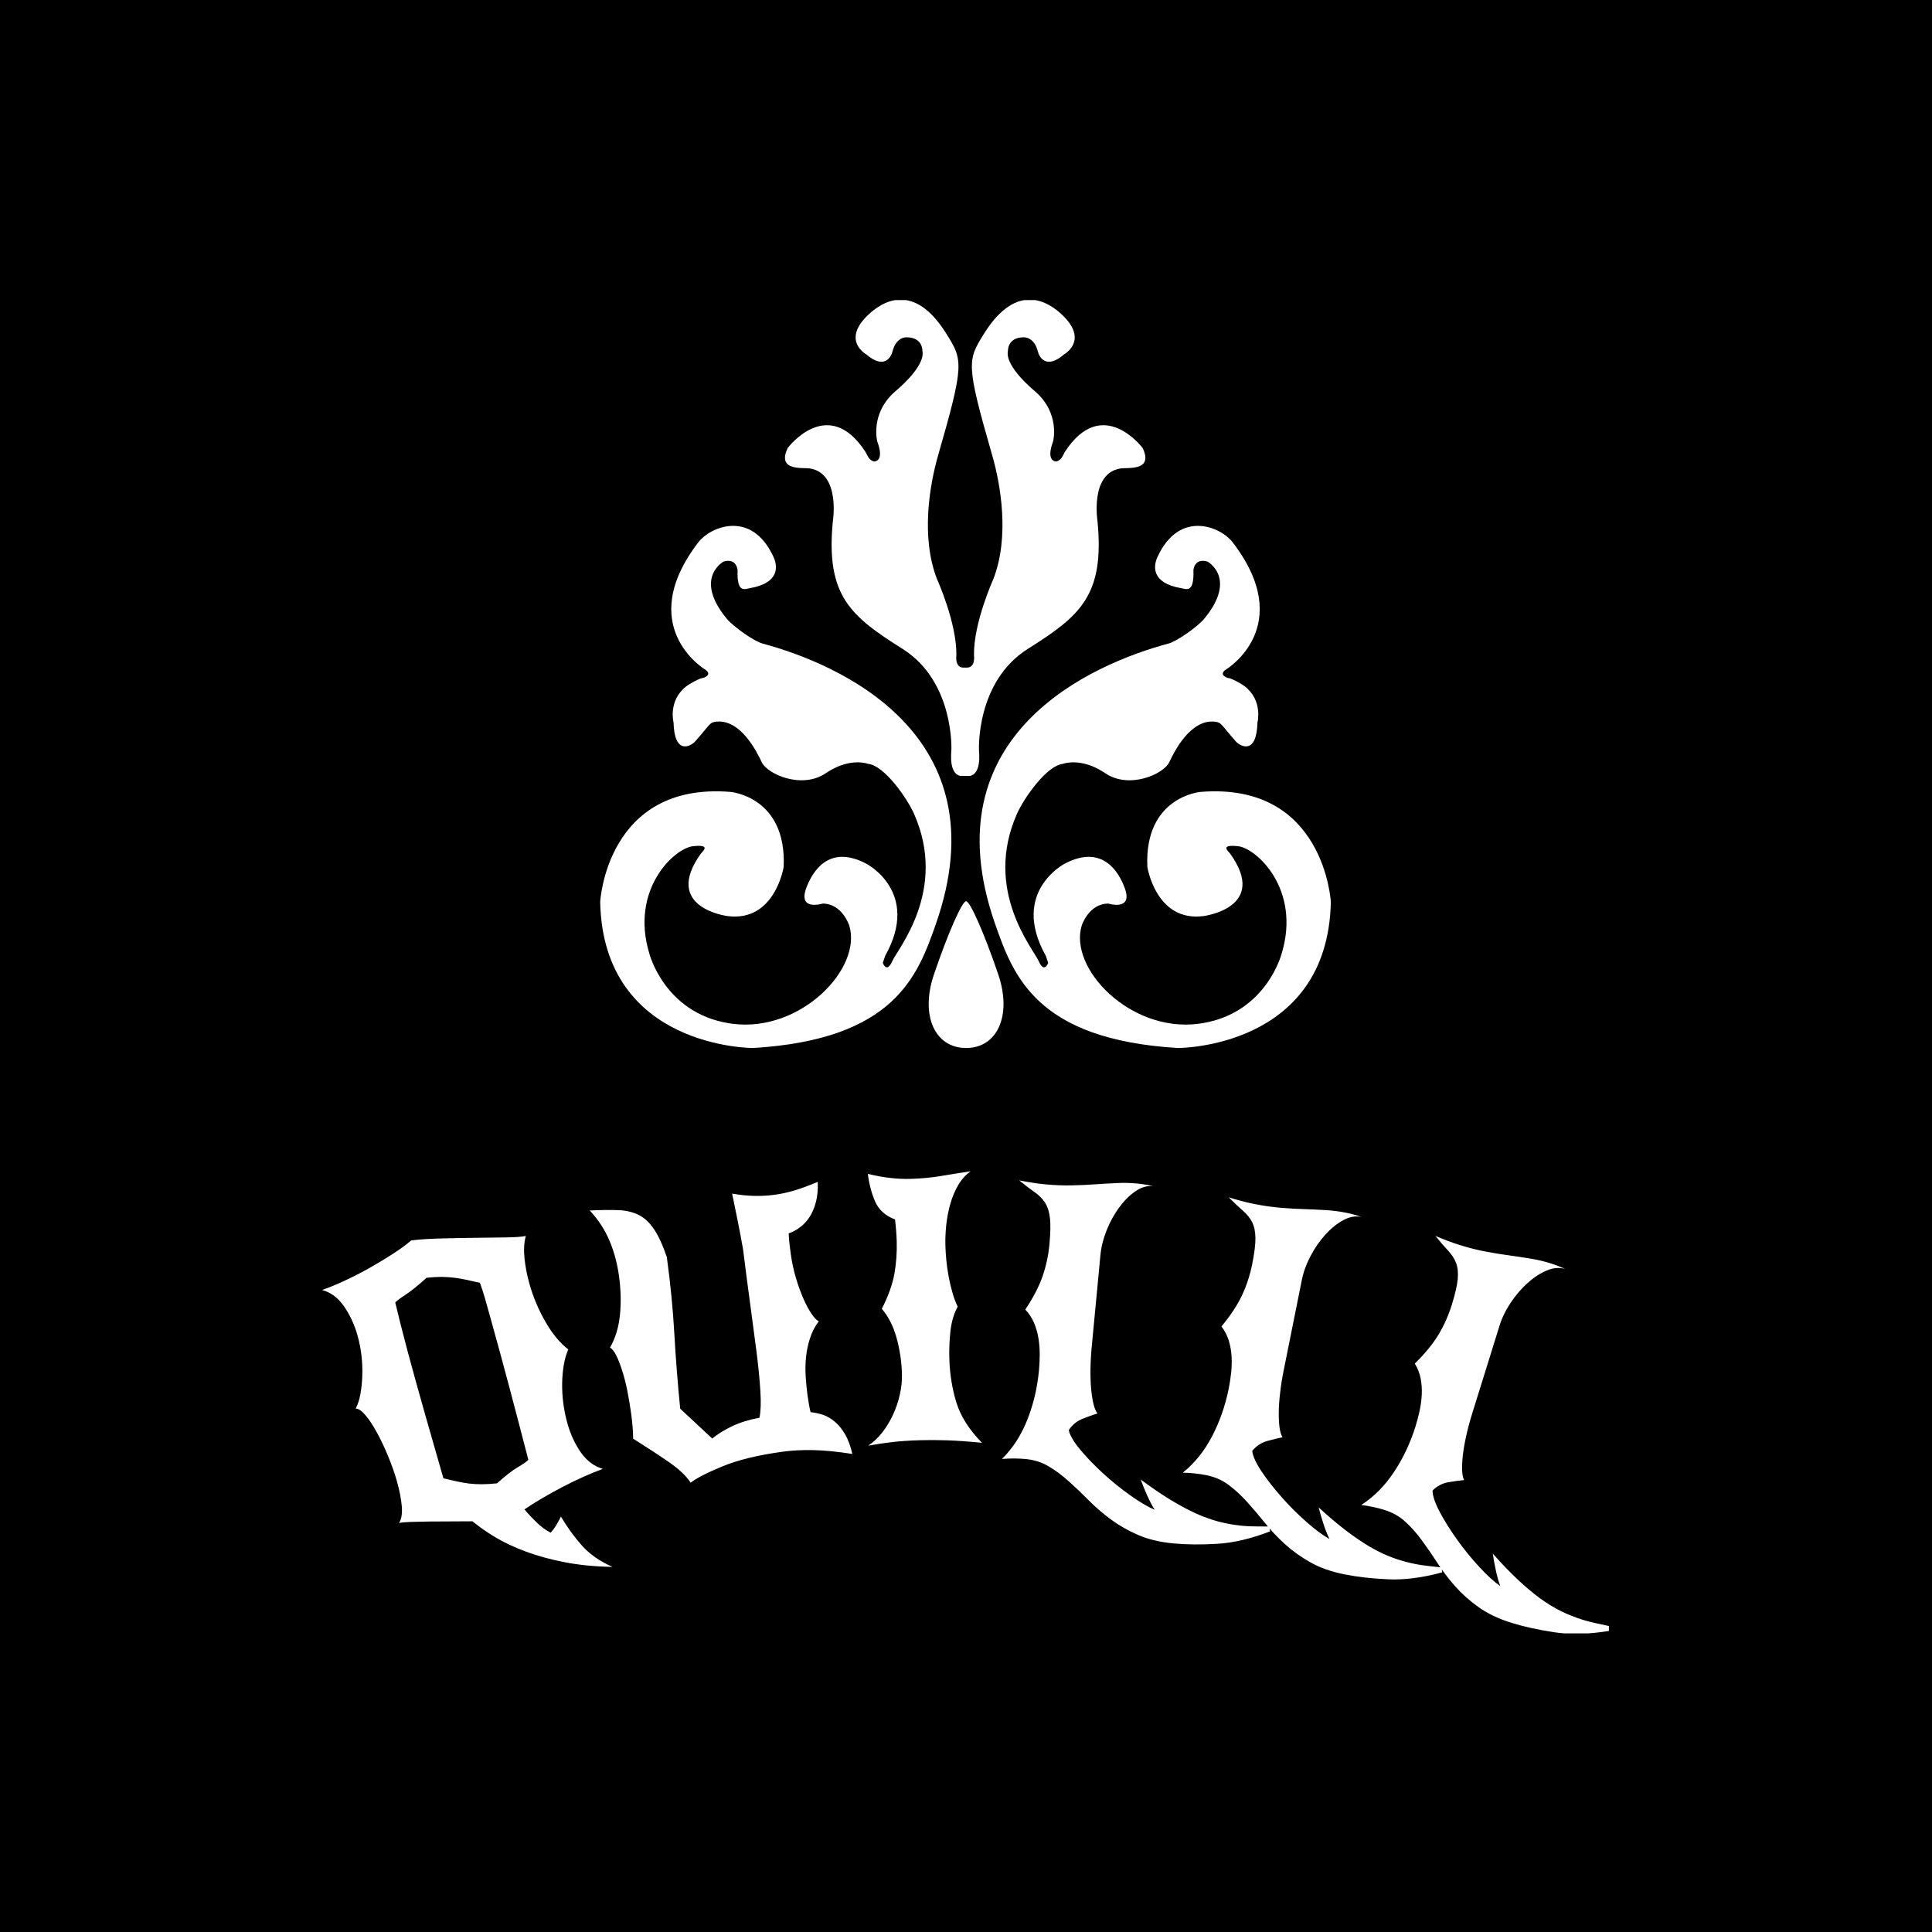 <svg xmlns="http://www.w3.org/2000/svg" version="1.1" xmlns:xlink="http://www.w3.org/1999/xlink" xmlns:svgjs="http://svgjs.dev/svgjs" width="1500" height="1500" viewBox="0 0 1500 1500"><rect width="1500" height="1500" fill="#000000"></rect><g transform="matrix(0.667,0,0,0.667,249.369,232.983)"><svg viewBox="0 0 316 327" data-background-color="#510000" preserveAspectRatio="xMidYMid meet" height="1552" width="1500" xmlns="http://www.w3.org/2000/svg" xmlns:xlink="http://www.w3.org/1999/xlink"><g id="tight-bounds" transform="matrix(1,0,0,1,0.2,-0.1)"><svg viewBox="0 0 315.6 327.2" height="327.2" width="315.6"><g><svg viewBox="0 0 395.52 410.057" height="327.2" width="315.6"><g transform="matrix(1,0,0,1,0,267.903)"><svg viewBox="0 0 395.52 142.154" height="142.154" width="395.52"><g id="textblocktransform"><svg viewBox="0 0 395.52 142.154" height="142.154" width="395.52" id="textblock"><g><svg viewBox="0 0 395.52 142.154" height="142.154" width="395.52"><g transform="matrix(1,0,0,1,0,0)"><svg width="395.52" viewBox="-4.337 -41.306 190.879 68.604" height="142.154" data-palette-color="#e2b8a5"><path d="M0.647-6.106v0c0.319-0.616 0.554-1.346 0.704-2.191 0.155-0.854 0.247-1.762 0.275-2.725 0.036-0.959-0.006-1.947-0.125-2.967-0.118-1.012-0.308-1.987-0.57-2.924v0c-0.448-1.598-1.112-3.043-1.993-4.333-0.887-1.288-1.979-2.108-3.275-2.458v0c1.054-0.365 2.187-0.831 3.399-1.399 1.207-0.56 2.412-1.178 3.614-1.853 1.196-0.674 2.333-1.36 3.411-2.057 1.08-0.69 2.012-1.37 2.794-2.04v0c1.198-0.149 2.642-0.245 4.332-0.289 1.691-0.045 3.374-0.077 5.051-0.097 1.683-0.022 3.225-0.042 4.626-0.06 1.4-0.019 2.398-0.09 2.993-0.216v0c-0.258 0.931-0.325 2.026-0.201 3.286 0.129 1.252 0.374 2.519 0.733 3.804v0c0.545 1.945 1.332 3.815 2.362 5.61 1.021 1.791 2.154 3.166 3.399 4.126v0c-0.564 1.321-0.866 2.988-0.904 5-0.03 2.016 0.231 4.013 0.785 5.99v0c0.448 1.598 1.107 3.023 1.977 4.275 0.878 1.256 1.97 2.075 3.274 2.458v0c-0.879 0.322-1.82 0.707-2.823 1.154-0.997 0.445-2.009 0.933-3.037 1.464-1.033 0.539-2.04 1.094-3.023 1.668-0.982 0.573-1.897 1.148-2.746 1.725v0c0.561 0.667 1.164 1.311 1.809 1.933 0.639 0.624 1.332 1.133 2.079 1.526v0c0.317-0.352 0.591-0.72 0.822-1.103 0.225-0.382 0.458-0.81 0.699-1.286v0c0.932 1.573 1.97 3.003 3.113 4.289 1.151 1.291 2.666 2.348 4.544 3.171v0c-2.638-0.05-5.016-0.284-7.133-0.701-2.124-0.416-4.033-0.94-5.727-1.573-1.692-0.627-3.19-1.329-4.495-2.105-1.298-0.779-2.438-1.574-3.421-2.386v0c-1.117 0.015-2.237 0.021-3.36 0.018-1.129-0.002-2.187 0.004-3.173 0.016-0.986 0.013-1.86 0.033-2.621 0.06-0.761 0.026-1.339 0.077-1.733 0.153v0c0.36-0.592 0.494-1.426 0.4-2.501-0.095-1.081-0.328-2.283-0.698-3.605v0c-0.34-1.213-0.777-2.465-1.312-3.755-0.528-1.292-1.082-2.466-1.662-3.522-0.573-1.058-1.14-1.92-1.701-2.587-0.561-0.667-1.048-0.998-1.462-0.993zM13.66 4.237v0c0.72 0.172 1.378 0.323 1.976 0.453 0.604 0.129 1.204 0.234 1.801 0.316 0.602 0.074 1.242 0.109 1.92 0.106 0.671-0.001 1.424-0.046 2.258-0.134v0c1.26-1.136 2.292-1.937 3.096-2.405 0.804-0.468 1.318-0.83 1.544-1.087v0c-0.872-3.384-1.8-6.931-2.785-10.643-0.985-3.712-1.945-7.237-2.881-10.575v0c-0.243-0.867-0.484-1.727-0.723-2.581-0.237-0.847-0.501-1.663-0.789-2.447v0c-0.726-0.17-1.388-0.321-1.986-0.451-0.597-0.13-1.197-0.232-1.799-0.306-0.602-0.074-1.23-0.116-1.884-0.127-0.658-0.002-1.408 0.041-2.248 0.132v0c-1.254 1.134-2.284 1.966-3.091 2.496-0.809 0.524-1.327 0.912-1.554 1.163v0c0.211 0.876 0.47 1.935 0.777 3.178 0.313 1.242 0.66 2.578 1.04 4.008 0.38 1.431 0.789 2.926 1.225 4.486 0.439 1.566 0.867 3.094 1.285 4.583v0c0.439 1.566 0.921 3.249 1.445 5.048 0.525 1.798 0.982 3.394 1.373 4.787zM65.194-28.98v0c0.161 1.176 0.41 2.333 0.748 3.471 0.337 1.138 0.706 2.161 1.105 3.069 0.401 0.914 0.804 1.67 1.209 2.267 0.411 0.596 0.772 0.968 1.081 1.114v0c-0.553 0.728-0.977 1.54-1.272 2.434-0.301 0.896-0.504 1.825-0.608 2.789-0.105 0.956-0.126 1.932-0.064 2.925 0.062 0.994 0.157 1.957 0.284 2.888v0c0.073 0.535 0.148 1.006 0.223 1.413 0.076 0.407 0.15 0.75 0.222 1.03v0c0.628 0.062 1.248 0.196 1.861 0.401 0.608 0.213 1.189 0.554 1.745 1.023 0.555 0.469 1.061 1.09 1.516 1.862 0.45 0.78 0.808 1.75 1.074 2.911v0c-2.228-0.348-4.165-0.537-5.81-0.568-1.639-0.032-3.139 0.046-4.5 0.232v0c-3.679 0.503-6.671 1.232-8.977 2.186-2.312 0.955-3.877 1.762-4.696 2.419v0c-0.649-1.008-1.757-2.051-3.324-3.129-1.567-1.078-3.304-2.213-5.209-3.405v0c0.004-0.512-0.025-1.117-0.087-1.815-0.063-0.705-0.128-1.308-0.197-1.81v0c-0.165-1.209-0.358-2.373-0.579-3.494-0.226-1.113-0.484-2.114-0.774-3.003-0.283-0.89-0.573-1.634-0.87-2.233-0.303-0.591-0.611-0.976-0.925-1.155v0c0.794-1.38 1.284-2.985 1.471-4.814 0.187-1.829 0.142-3.761-0.136-5.795v0c-0.254-1.856-0.72-3.596-1.4-5.218-0.672-1.617-1.651-3.122-2.939-4.514v0c1.632-0.075 3.032-0.092 4.202-0.049 1.17 0.042 2.184 0.277 3.044 0.704 0.859 0.428 1.618 1.131 2.277 2.111 0.666 0.985 1.302 2.365 1.908 4.139v0c0.533 3.897 0.904 7.668 1.113 11.314 0.203 3.646 0.494 7.374 0.873 11.185v0l4.754 4.427c0.786-0.652 1.765-1.261 2.94-1.826 1.182-0.559 2.537-0.979 4.066-1.262v0c0.195-0.935 0.238-2.27 0.129-4.004-0.109-1.735-0.305-3.709-0.588-5.925-0.284-2.222-0.601-4.618-0.953-7.188-0.351-2.569-0.694-5.197-1.027-7.883v0c-0.462-2.595-1.003-5.343-1.622-8.246v0c2.167 0.397 4.288 0.453 6.361 0.169v0c0.925-0.126 1.895-0.34 2.91-0.64 1.014-0.307 2.158-0.729 3.431-1.266v0c0.046 1.124-0.043 2.119-0.269 2.984-0.231 0.873-0.549 1.619-0.955 2.24-0.406 0.621-0.882 1.13-1.426 1.527-0.544 0.404-1.096 0.698-1.656 0.882v0c0.006 0.289 0.031 0.669 0.075 1.141 0.043 0.465 0.124 1.127 0.241 1.985zM91.859-41.306v0c-0.739 0.528-1.359 1.222-1.862 2.084-0.496 0.861-0.883 1.792-1.162 2.794-0.278 1.002-0.476 2.034-0.592 3.098-0.11 1.07-0.151 2.092-0.124 3.064v0c0.019 0.686 0.067 1.415 0.142 2.187 0.075 0.772 0.188 1.562 0.337 2.372 0.15 0.809 0.335 1.598 0.557 2.365 0.215 0.774 0.479 1.48 0.79 2.118v0c-0.552 0.989-0.909 2.173-1.07 3.552-0.155 1.372-0.213 2.744-0.173 4.117v0c0.065 2.306 0.414 4.487 1.045 6.543 0.638 2.056 1.905 4.048 3.8 5.975v0c-1.96-0.191-3.67-0.313-5.132-0.366-1.462-0.045-2.786-0.051-3.972-0.017v0c-1.626 0.046-3.031 0.139-4.214 0.279-1.19 0.14-2.375 0.317-3.556 0.531v0c0.74-0.488 1.425-1.131 2.056-1.929 0.625-0.791 1.157-1.663 1.597-2.616 0.447-0.946 0.789-1.946 1.025-3.001 0.244-1.054 0.351-2.084 0.323-3.09v0c-0.052-1.839-0.319-3.629-0.802-5.369-0.483-1.734-1.21-3.164-2.182-4.29v0c0.96-1.901 1.581-3.633 1.864-5.195 0.276-1.562 0.391-3.169 0.344-4.822v0c-0.029-1.013-0.113-2.094-0.252-3.244v0c-1.423-0.54-2.405-1.423-2.946-2.648-0.535-1.232-0.897-2.602-1.087-4.111v0c1.195 0.293 2.312 0.495 3.349 0.606 1.03 0.118 2.012 0.163 2.945 0.137v0c1.659-0.047 3.189-0.19 4.589-0.43 1.4-0.24 2.854-0.471 4.363-0.694zM136.155 11.381l0.142 0.717c-2.857 1.102-5.487 1.719-7.89 1.853-2.404 0.14-4.575 0.118-6.513-0.066v0c-1.978-0.188-3.713-0.607-5.204-1.257-1.499-0.651-2.848-1.422-4.05-2.313-1.201-0.891-2.297-1.839-3.286-2.843-0.99-0.998-1.97-1.931-2.939-2.801-0.968-0.875-1.96-1.612-2.974-2.21-1.007-0.605-2.142-0.967-3.403-1.087v0c-1.148-0.109-2.323-0.113-3.524-0.013v0c1.597-1.583 2.849-3.52 3.756-5.811 0.907-2.285 1.482-4.718 1.727-7.299v0c0.072-0.757 0.11-1.543 0.113-2.36 0.003-0.81-0.058-1.613-0.183-2.408-0.126-0.789-0.342-1.549-0.647-2.282-0.312-0.739-0.747-1.407-1.307-2.002v0c1.179-1.77 2.031-3.41 2.556-4.921 0.525-1.51 0.866-3.089 1.022-4.734v0c0.161-1.692 0.185-3.006 0.073-3.941-0.112-0.935-0.355-1.691-0.729-2.269-0.38-0.579-0.884-1.088-1.513-1.53-0.635-0.435-1.406-1.024-2.313-1.766v0c0.677 0.138 1.329 0.253 1.956 0.346 0.627 0.1 1.242 0.178 1.846 0.236v0c1.44 0.137 2.778 0.19 4.013 0.159 1.234-0.023 2.398-0.077 3.491-0.16 1.092-0.077 2.149-0.138 3.171-0.182 1.016-0.051 2.045-0.027 3.087 0.072v0c0.717 0.068 1.485 0.194 2.304 0.38v0c-0.903-0.086-1.788 0.175-2.655 0.782-0.875 0.607-1.677 1.411-2.409 2.413-0.724 0.996-1.336 2.113-1.835 3.352-0.499 1.238-0.807 2.468-0.923 3.689v0l-1.293 13.629c-0.112 1.181-0.172 2.307-0.18 3.378-0.014 1.063 0.019 2.024 0.098 2.883 0.085 0.865 0.205 1.613 0.36 2.244 0.161 0.631 0.356 1.082 0.585 1.351v0c-0.635 0.194-1.376 0.459-2.225 0.793-0.849 0.341-1.529 0.903-2.038 1.685v0c0.151 0.738 0.704 1.687 1.658 2.85 0.962 1.156 2.092 2.331 3.392 3.526 1.3 1.195 2.652 2.291 4.058 3.288 1.411 1.004 2.623 1.719 3.633 2.143v0c-0.413-0.655-0.804-1.409-1.171-2.261-0.375-0.846-0.676-1.588-0.904-2.225v0c1.557 1.159 3.004 2.147 4.339 2.963 1.336 0.816 2.6 1.499 3.794 2.047 1.201 0.543 2.366 0.961 3.497 1.256 1.131 0.288 2.291 0.489 3.479 0.602v0c0.611 0.058 1.241 0.088 1.89 0.088 0.649 0.008 1.338 0.013 2.068 0.016zM161.731 17.457l0.068 0.728c-2.955 0.801-5.635 1.143-8.04 1.028-2.406-0.109-4.563-0.355-6.471-0.739v0c-1.948-0.391-3.63-0.987-5.047-1.788-1.423-0.803-2.686-1.709-3.789-2.719-1.103-1.01-2.094-2.066-2.974-3.168-0.882-1.095-1.76-2.125-2.634-3.089-0.873-0.971-1.783-1.806-2.73-2.506-0.94-0.705-2.03-1.183-3.272-1.432v0c-1.131-0.227-2.299-0.353-3.504-0.377v0c1.752-1.409 3.197-3.207 4.336-5.392 1.138-2.179 1.962-4.539 2.472-7.082v0c0.15-0.745 0.269-1.524 0.357-2.336 0.087-0.805 0.109-1.61 0.067-2.414-0.044-0.798-0.18-1.576-0.408-2.336-0.233-0.768-0.598-1.477-1.093-2.127v0c1.356-1.639 2.373-3.182 3.051-4.63 0.678-1.448 1.18-2.983 1.506-4.603v0c0.335-1.667 0.494-2.971 0.479-3.912-0.015-0.941-0.178-1.719-0.49-2.333-0.319-0.615-0.767-1.174-1.346-1.677-0.587-0.499-1.293-1.164-2.119-1.997v0c0.659 0.207 1.295 0.389 1.91 0.547 0.613 0.164 1.217 0.306 1.812 0.425v0c1.418 0.285 2.743 0.476 3.974 0.574 1.23 0.104 2.393 0.171 3.489 0.2 1.094 0.036 2.152 0.085 3.173 0.148 1.016 0.054 2.037 0.185 3.063 0.391v0c0.706 0.142 1.457 0.347 2.253 0.615v0c-0.889-0.178-1.796-0.011-2.722 0.504-0.933 0.513-1.814 1.23-2.646 2.151-0.823 0.916-1.547 1.964-2.171 3.144-0.625 1.18-1.058 2.372-1.299 3.575v0l-2.695 13.422c-0.234 1.163-0.41 2.277-0.528 3.341-0.124 1.056-0.19 2.015-0.2 2.877-0.005 0.869 0.037 1.626 0.126 2.269 0.095 0.645 0.242 1.113 0.442 1.405v0c-0.651 0.128-1.416 0.314-2.295 0.559-0.88 0.252-1.614 0.74-2.202 1.465v0c0.074 0.749 0.526 1.751 1.355 3.006 0.837 1.249 1.84 2.535 3.01 3.858 1.169 1.323 2.401 2.553 3.696 3.689 1.3 1.145 2.431 1.981 3.393 2.507v0c-0.343-0.695-0.654-1.484-0.932-2.369-0.286-0.88-0.509-1.649-0.669-2.307v0c1.429 1.314 2.766 2.446 4.01 3.396 1.244 0.95 2.431 1.76 3.561 2.428 1.138 0.664 2.254 1.201 3.349 1.611 1.095 0.404 2.228 0.723 3.398 0.957v0c0.601 0.121 1.225 0.215 1.871 0.284 0.645 0.075 1.33 0.151 2.055 0.229zM186.542 26.144l-0.008 0.731c-3.022 0.491-5.723 0.555-8.102 0.191-2.381-0.357-4.502-0.825-6.361-1.403v0c-1.897-0.59-3.509-1.357-4.834-2.3-1.333-0.945-2.495-1.977-3.488-3.096-0.992-1.119-1.87-2.271-2.631-3.458-0.764-1.18-1.531-2.295-2.301-3.345-0.768-1.056-1.586-1.981-2.456-2.775-0.862-0.799-1.897-1.386-3.107-1.763v0c-1.101-0.343-2.25-0.588-3.446-0.737v0c1.888-1.221 3.511-2.859 4.87-4.915 1.357-2.049 2.421-4.312 3.191-6.788v0c0.226-0.726 0.425-1.488 0.596-2.286 0.17-0.792 0.275-1.59 0.316-2.395 0.039-0.798-0.016-1.586-0.164-2.366-0.153-0.788-0.442-1.53-0.867-2.228v0c1.518-1.49 2.689-2.92 3.513-4.29 0.824-1.37 1.482-2.845 1.973-4.423v0c0.505-1.623 0.799-2.904 0.881-3.842 0.082-0.938 0-1.728-0.246-2.37-0.253-0.644-0.642-1.247-1.166-1.808-0.532-0.557-1.166-1.291-1.901-2.204v0c0.634 0.274 1.248 0.521 1.843 0.741 0.593 0.226 1.179 0.43 1.759 0.61v0c1.381 0.43 2.679 0.757 3.894 0.981 1.213 0.231 2.363 0.418 3.449 0.56 1.085 0.149 2.132 0.307 3.141 0.475 1.005 0.159 2.007 0.394 3.006 0.705v0c0.687 0.214 1.413 0.496 2.177 0.845v0c-0.866-0.269-1.786-0.196-2.76 0.22-0.981 0.414-1.932 1.036-2.853 1.866-0.913 0.826-1.742 1.794-2.485 2.903-0.743 1.109-1.297 2.25-1.661 3.421v0l-4.068 13.072c-0.353 1.133-0.643 2.223-0.87 3.269-0.232 1.038-0.398 1.985-0.497 2.841-0.094 0.864-0.131 1.621-0.109 2.27 0.028 0.651 0.126 1.132 0.294 1.442v0c-0.661 0.06-1.441 0.166-2.34 0.319-0.901 0.159-1.682 0.569-2.341 1.23v0c-0.004 0.753 0.342 1.796 1.037 3.13 0.704 1.329 1.568 2.712 2.594 4.148 1.026 1.436 2.124 2.787 3.295 4.052 1.175 1.273 2.213 2.221 3.116 2.844v0c-0.27-0.726-0.497-1.544-0.682-2.453-0.193-0.905-0.336-1.693-0.427-2.364v0c1.286 1.454 2.498 2.718 3.638 3.792 1.139 1.074 2.236 2.002 3.291 2.784 1.064 0.778 2.118 1.427 3.164 1.948 1.048 0.515 2.141 0.949 3.281 1.304v0c0.586 0.182 1.196 0.341 1.831 0.475 0.633 0.141 1.307 0.288 2.021 0.44z" opacity="1" transform="matrix(1,0,0,1,0,0)" fill="#ffffff" class="wordmark-text-0" data-fill-palette-color="primary" id="text-0"></path></svg></g></svg></g></svg></g></svg></g><g transform="matrix(1,0,0,1,85.473,0)"><svg viewBox="0 0 224.574 230.006" height="230.006" width="224.574"><g><svg xmlns="http://www.w3.org/2000/svg" xmlns:xlink="http://www.w3.org/1999/xlink" version="1.1" x="0" y="0" viewBox="5 3.911 90 92.177" enable-background="new 0 0 100 100" xml:space="preserve" height="230.006" width="224.574" class="icon-icon-0" data-fill-palette-color="accent" id="icon-0"><g fill="#e2b8a5" data-fill-palette-color="accent"><path d="M74.994 46.271C65.665 48.771 45.471 57.426 53.644 80.796 55.888 87.216 58.74 95.03 76.148 96.088 76.148 96.088 94.617 96.187 95 78.105 95 78.105 94.229 63.296 78.938 64.544 78.938 64.544 72.013 65.121 72.399 73.777 72.399 73.777 73.456 80.606 79.323 79.836 79.323 79.836 87.395 78.826 82.594 72.141 82.399 71.87 81.246 70.987 83.553 71.228 85.862 71.469 91.346 76.568 88.942 84.453 88.942 84.453 87.102 91.714 79.204 93.03 79.024 93.059 78.839 93.086 78.649 93.108 70.282 94.166 62.686 86.281 64.32 80.991 64.32 80.991 65.188 78.298 67.591 78.298 67.591 78.298 70.682 79.262 69.611 76.375 68.918 74.502 66.916 70.893 62.205 73.393 62.205 73.393 55.473 76.858 59.896 84.743L60.185 85.608S59.703 86.952 59.031 85.414C58.359 83.877 52.164 76.671 56.34 67.237 57.188 65.326 59.994 61.278 62.014 61.084 62.014 61.084 64.106 60.266 66.963 62.078 67.045 62.13 67.125 62.184 67.207 62.238 70.189 64.258 74.422 62.333 75.094 60.89S77.742 55.606 80.67 55.888C81.551 55.974 81.416 56.195 83.268 58.293 83.854 58.958 85.864 60.026 85.961 55.986 85.961 55.986 86.664 53.327 84.422 51.56 83.957 51.194 82.692 50.504 82.307 50.504 82.307 50.504 81.053 50.118 82.114 49.445 82.114 49.445 90.866 44.155 82.884 33.768 81.45 31.903 76.368 29.707 73.65 35.595 73.146 36.686 72.837 38.805 76.538 39.442 77.201 39.555 78.17 40.116 78.076 37.23 78.076 37.23 78.17 35.691 79.806 36.172 79.806 36.172 83.529 38.196 79.423 43.192 78.562 44.234 76.014 45.999 74.994 46.271" fill="#ffffff" data-fill-palette-color="accent"></path><path d="M49.666 49.229C48.656 49.157 48.873 47.713 48.873 47.713 48.945 43.746 46.492 38.337 46.492 38.337 44.472 33.144 45.577 26.718 46.637 23.045 49.897 11.754 49.666 11.36 47.647 8.114 43.617 1.637 39.695 4.131 37.91 5.878 34.745 8.975 37.765 10.639 37.765 10.639 39.929 12.514 40.813 11.071 41.011 10.278 41.466 8.457 42.742 8.547 42.742 8.547 44.762 8.547 44.689 10.206 44.689 10.206 45.122 12.153 41.371 15.183 41.371 15.183 38.197 17.924 39.135 21.387 39.135 21.387 40.073 23.911 38.743 23.839 38.743 23.839 38.062 23.695 37.904 23.013 37.692 22.685 33.076 15.544 28.1 22.18 28.1 22.18 26.729 25.065 29.921 24.557 30.84 24.705 34.636 25.313 33.653 31.268 33.653 31.268 32.788 40.357 35.817 42.881 42.236 46.92S48.259 59.398 48.259 59.398C47.937 62.932 49.665 62.572 49.665 62.572H50.254S51.982 62.932 51.659 59.398C51.659 59.398 51.263 50.959 57.682 46.92 64.102 42.881 67.131 40.357 66.266 31.268 66.266 31.268 65.283 25.313 69.078 24.705 69.998 24.557 73.189 25.065 71.818 22.18 71.818 22.18 66.841 15.544 62.225 22.685 62.013 23.013 61.855 23.695 61.175 23.839 61.175 23.839 59.845 23.911 60.782 21.387 60.782 21.387 61.72 17.925 58.546 15.183 58.546 15.183 54.796 12.154 55.228 10.206 55.228 10.206 55.157 8.547 57.176 8.547 57.176 8.547 58.452 8.457 58.907 10.278 59.105 11.07 59.989 12.514 62.153 10.639 62.153 10.639 65.173 8.975 62.008 5.878 60.223 4.131 56.301 1.637 52.27 8.114 50.251 11.36 50.021 11.754 53.28 23.045 54.341 26.718 55.444 33.144 53.425 38.337 53.425 38.337 50.973 43.746 51.045 47.713 51.045 47.713 51.262 49.156 50.252 49.229z" fill="#ffffff" data-fill-palette-color="accent"></path><path d="M54.041 87.047C55.732 92.039 53.954 96.088 50.072 96.088S44.415 92.039 46.106 87.047C47.796 82.057 49.573 78.008 50.073 78.008S52.35 82.057 54.041 87.047" fill="#ffffff" data-fill-palette-color="accent"></path><path d="M25.005 46.271C34.334 48.771 54.527 57.426 46.355 80.796 44.111 87.216 41.259 95.03 23.851 96.088 23.851 96.088 5.383 96.187 5 78.105 5 78.105 5.771 63.296 21.062 64.544 21.062 64.544 27.986 65.121 27.601 73.777 27.601 73.777 26.543 80.606 20.676 79.836 20.676 79.836 12.604 78.826 17.405 72.141 17.598 71.87 18.753 70.987 16.445 71.228 14.136 71.469 8.652 76.568 11.057 84.453 11.057 84.453 12.897 91.714 20.794 93.03 20.975 93.059 21.159 93.086 21.349 93.108 29.716 94.166 37.312 86.281 35.678 80.991 35.678 80.991 34.81 78.298 32.407 78.298 32.407 78.298 29.316 79.262 30.387 76.375 31.081 74.502 33.082 70.893 37.793 73.393 37.793 73.393 44.526 76.858 40.102 84.743L39.814 85.608S40.295 86.952 40.967 85.414C41.639 83.877 47.835 76.671 43.658 67.237 42.81 65.326 40.005 61.278 37.985 61.084 37.985 61.084 35.893 60.266 33.035 62.078 32.954 62.13 32.873 62.184 32.792 62.238 29.81 64.258 25.576 62.333 24.904 60.89S22.256 55.606 19.328 55.888C18.447 55.974 18.582 56.195 16.731 58.293 16.145 58.958 14.134 60.026 14.038 55.986 14.038 55.986 13.335 53.327 15.577 51.56 16.042 51.194 17.306 50.504 17.691 50.504 17.691 50.504 18.945 50.118 17.885 49.445 17.885 49.445 9.132 44.155 17.114 33.768 18.548 31.903 23.631 29.707 26.349 35.595 26.854 36.686 27.162 38.805 23.461 39.442 22.799 39.555 21.829 40.116 21.924 37.23 21.924 37.23 21.829 35.691 20.193 36.172 20.193 36.172 16.469 38.196 20.577 43.192 21.437 44.234 23.985 45.999 25.005 46.271" fill="#ffffff" data-fill-palette-color="accent"></path></g></svg></g></svg></g><g></g></svg></g><defs></defs></svg><rect width="315.6" height="327.2" fill="none" stroke="none" visibility="hidden"></rect></g></svg></g></svg>